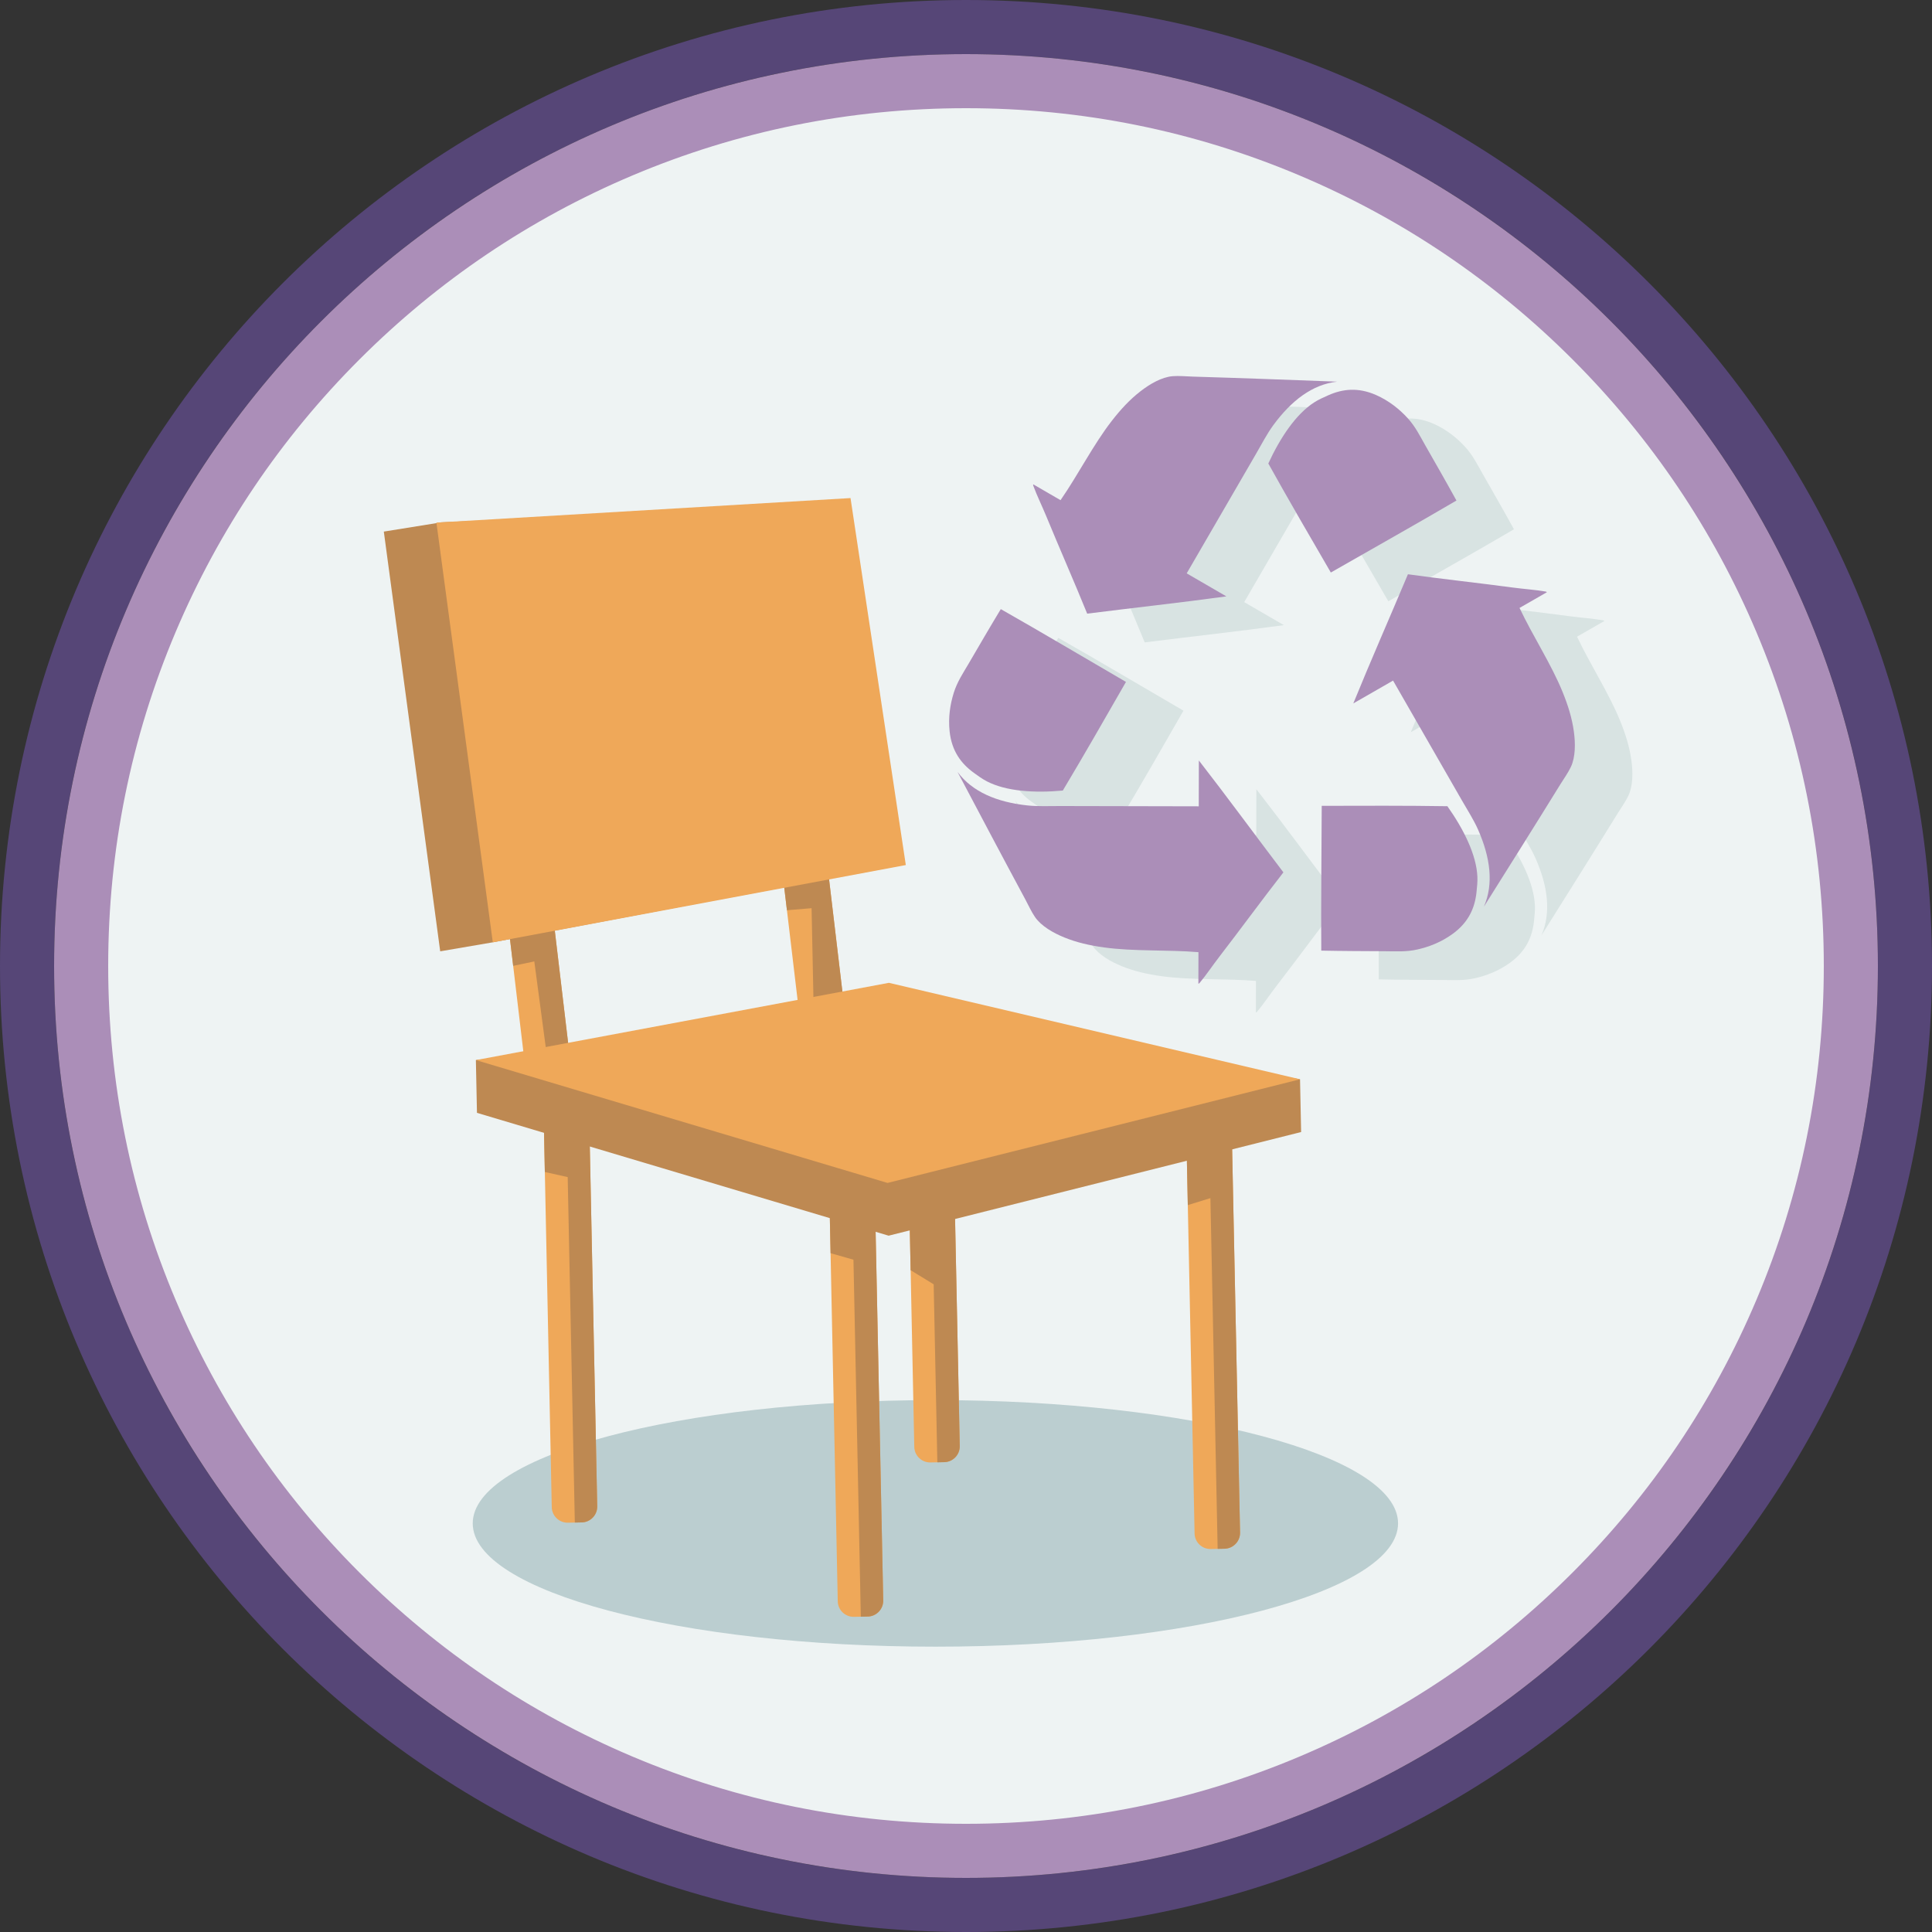 <?xml version="1.0" encoding="utf-8"?>
<!-- Generator: Adobe Illustrator 20.0.0, SVG Export Plug-In . SVG Version: 6.00 Build 0)  -->
<svg version="1.1" id="Graphics" xmlns="http://www.w3.org/2000/svg" xmlns:xlink="http://www.w3.org/1999/xlink" x="0px" y="0px"
	 viewBox="0 0 500 500" enable-background="new 0 0 500 500" xml:space="preserve">
<rect x="0" y="0" width="500" height="500" fill="#333333" stroke="none"/>
<g>
	<g>
		<g>
			<g>
				<path fill="#564677" d="M250,14c31.866,0,62.771,6.238,91.857,18.54c28.101,11.886,53.341,28.904,75.02,50.583
					c21.678,21.678,38.697,46.919,50.583,75.02C479.762,187.229,486,218.134,486,250c0,31.866-6.238,62.771-18.54,91.857
					c-11.886,28.101-28.904,53.341-50.583,75.02c-21.678,21.678-46.919,38.697-75.02,50.583C312.771,479.762,281.866,486,250,486
					s-62.771-6.238-91.857-18.54c-28.101-11.886-53.341-28.904-75.02-50.583c-21.678-21.678-38.697-46.919-50.583-75.02
					C20.238,312.771,14,281.866,14,250c0-31.866,6.238-62.771,18.54-91.857c11.886-28.101,28.904-53.341,50.583-75.02
					c21.678-21.678,46.919-38.697,75.02-50.583C187.229,20.238,218.134,14,250,14 M250,0C111.93,0,0,111.929,0,250
					c0,138.07,111.93,250,250,250s250-111.93,250-250C500,111.929,388.07,0,250,0L250,0z"/>
			</g>
			<g>
				<path fill="#EEF3F3" d="M250,479c-61.165,0-118.67-23.821-161.924-67.075C44.821,368.67,21,311.165,21,250
					c0-61.164,23.821-118.67,67.076-161.924S188.836,21,250,21c61.165,0,118.67,23.821,161.925,67.076
					C455.179,131.33,479,188.836,479,250c0,61.165-23.821,118.67-67.075,161.925C368.67,455.179,311.165,479,250,479z"/>
				<path fill="#AB8EB8" d="M250,28c29.974,0,59.045,5.868,86.405,17.441c26.434,11.181,50.177,27.191,70.57,47.584
					s36.403,44.137,47.584,70.57C466.132,190.956,472,220.026,472,250c0,29.974-5.868,59.045-17.441,86.405
					c-11.181,26.434-27.191,50.177-47.584,70.57c-20.393,20.393-44.136,36.403-70.57,47.584C309.045,466.132,279.974,472,250,472
					c-29.974,0-59.044-5.868-86.404-17.441c-26.434-11.181-50.177-27.191-70.57-47.584c-20.393-20.393-36.403-44.137-47.584-70.57
					C33.868,309.045,28,279.974,28,250c0-29.974,5.868-59.044,17.441-86.404c11.181-26.434,27.191-50.177,47.584-70.57
					c20.393-20.393,44.137-36.403,70.57-47.584C190.956,33.868,220.026,28,250,28 M250,14C119.669,14,14,119.669,14,250
					c0,130.332,105.669,236,236,236c130.332,0,236-105.668,236-236C486,119.669,380.332,14,250,14L250,14z"/>
			</g>
		</g>
	</g>
	<g>
		<g>
			<path fill-rule="evenodd" clip-rule="evenodd" fill="#D8E3E2" d="M273.891,165.083c-2.751,4.538-5.55,9.355-8.377,14.196
				c-1.392,2.377-2.921,4.63-3.813,7.512c-0.873,2.823-1.458,6.209-1.058,9.935c0.542,5.042,2.929,8.291,6.256,10.712
				c1.076,0.781,2.191,1.6,3.379,2.213c4.988,2.586,12.307,3.066,19.659,2.387c5.551-9.269,10.94-18.703,16.345-28.117
				C295.514,177.661,284.609,171.166,273.891,165.083z"/>
			<path fill-rule="evenodd" clip-rule="evenodd" fill="#D8E3E2" d="M325.04,253.862c-0.005,2.714-0.011,5.426-0.017,8.142
				c0.129,0.041,0.282-0.132,0.345-0.21c1.738-2.093,3.412-4.6,5.123-6.815c5.509-7.146,10.99-14.653,16.536-21.772
				c-7.295-9.607-14.59-19.576-21.881-28.959c-0.009,3.954-0.018,7.913-0.025,11.868c-11.605-0.023-23.909-0.051-35.675-0.075
				c-3.131-0.007-5.978,0.135-8.695-0.156c-7.883-0.855-14.231-3.495-18.058-8.667c5.75,10.878,11.583,21.928,17.522,32.955
				c0.842,1.556,1.583,3.239,2.547,4.625c1.603,2.317,4.7,4.093,7.577,5.261c3.208,1.304,6.529,2.059,10.276,2.578
				C308.331,253.704,316.999,253.198,325.04,253.862z"/>
		</g>
		<g>
			<path fill-rule="evenodd" clip-rule="evenodd" fill="#D8E3E2" d="M356.827,253.46c5.306,0.113,10.877,0.128,16.483,0.157
				c2.754,0.017,5.471,0.215,8.412-0.454c2.882-0.655,6.106-1.842,9.133-4.051c4.096-2.991,5.716-6.682,6.148-10.774
				c0.139-1.322,0.29-2.698,0.227-4.033c-0.254-5.612-3.499-12.191-7.762-18.218c-10.803-0.173-21.667-0.123-32.523-0.097
				C356.908,228.446,356.736,241.137,356.827,253.46z"/>
			<path fill-rule="evenodd" clip-rule="evenodd" fill="#D8E3E2" d="M408.138,164.774c2.353-1.352,4.704-2.703,7.059-4.056
				c-0.029-0.132-0.256-0.178-0.355-0.194c-2.681-0.459-5.69-0.655-8.464-1.029c-8.943-1.198-18.185-2.191-27.123-3.435
				c-4.672,11.121-9.658,22.423-14.138,33.429c3.429-1.97,6.861-3.941,10.291-5.912c5.783,10.062,11.91,20.731,17.773,30.933
				c1.56,2.715,3.106,5.11,4.212,7.608c3.201,7.254,4.089,14.072,1.523,19.972c6.545-10.418,13.198-20.995,19.779-31.652
				c0.927-1.507,2.014-2.99,2.732-4.519c1.205-2.547,1.195-6.117,0.767-9.192c-0.474-3.43-1.481-6.684-2.906-10.189
				C416.355,179.324,411.583,172.071,408.138,164.774z"/>
		</g>
		<g>
			<path fill-rule="evenodd" clip-rule="evenodd" fill="#D8E3E2" d="M391.81,136.978c-2.555-4.652-5.327-9.484-8.106-14.353
				c-1.362-2.394-2.549-4.845-4.599-7.058c-2.008-2.168-4.648-4.367-8.075-5.884c-4.638-2.051-8.645-1.609-12.405,0.062
				c-1.214,0.541-2.481,1.098-3.606,1.819c-4.733,3.027-8.809,9.126-11.896,15.832c5.252,9.442,10.727,18.825,16.177,28.214
				C370.106,149.415,381.182,143.219,391.81,136.978z"/>
			<path fill-rule="evenodd" clip-rule="evenodd" fill="#D8E3E2" d="M289.35,136.885c-2.348-1.362-4.693-2.722-7.042-4.085
				c-0.1,0.092-0.026,0.31,0.009,0.404c0.943,2.551,2.278,5.255,3.341,7.844c3.435,8.344,7.195,16.844,10.587,25.206
				c11.967-1.515,24.248-2.847,36.02-4.47c-3.42-1.985-6.844-3.972-10.266-5.956c5.822-10.039,11.998-20.68,17.902-30.858
				c1.571-2.708,2.872-5.245,4.483-7.452c4.682-6.4,10.143-10.577,16.535-11.305c-12.295-0.459-24.781-0.933-37.301-1.303
				c-1.769-0.049-3.597-0.249-5.279-0.107c-2.808,0.23-5.895,2.024-8.344,3.932c-2.733,2.126-5.048,4.625-7.371,7.611
				C297.842,122.494,293.946,130.253,289.35,136.885z"/>
		</g>
	</g>
	<g>
		<g>
			<path fill-rule="evenodd" clip-rule="evenodd" fill="#AB8EB8" d="M259.008,157.641c-2.751,4.538-5.55,9.355-8.377,14.196
				c-1.392,2.377-2.921,4.63-3.813,7.512c-0.873,2.823-1.458,6.209-1.058,9.935c0.542,5.042,2.929,8.291,6.256,10.712
				c1.076,0.781,2.192,1.6,3.379,2.213c4.988,2.586,12.308,3.066,19.659,2.387c5.551-9.269,10.94-18.703,16.345-28.117
				C280.631,170.219,269.726,163.725,259.008,157.641z"/>
			<path fill-rule="evenodd" clip-rule="evenodd" fill="#AB8EB8" d="M310.157,246.42c-0.005,2.714-0.011,5.426-0.017,8.142
				c0.129,0.041,0.282-0.132,0.345-0.21c1.738-2.093,3.412-4.6,5.123-6.815c5.509-7.146,10.99-14.653,16.536-21.772
				c-7.295-9.607-14.59-19.576-21.881-28.959c-0.009,3.954-0.018,7.913-0.025,11.868c-11.605-0.023-23.909-0.051-35.675-0.075
				c-3.131-0.007-5.978,0.135-8.695-0.156c-7.883-0.855-14.231-3.495-18.058-8.667c5.75,10.878,11.583,21.928,17.522,32.955
				c0.842,1.556,1.583,3.239,2.547,4.625c1.603,2.317,4.7,4.093,7.577,5.261c3.208,1.304,6.529,2.059,10.276,2.578
				C293.448,246.262,302.116,245.756,310.157,246.42z"/>
		</g>
		<g>
			<path fill-rule="evenodd" clip-rule="evenodd" fill="#AB8EB8" d="M341.944,246.019c5.306,0.113,10.877,0.128,16.483,0.157
				c2.754,0.017,5.471,0.215,8.412-0.454c2.882-0.655,6.106-1.842,9.133-4.051c4.096-2.991,5.716-6.682,6.148-10.774
				c0.139-1.322,0.29-2.698,0.227-4.033c-0.254-5.612-3.499-12.191-7.762-18.218c-10.803-0.173-21.667-0.123-32.523-0.097
				C342.025,221.004,341.853,233.695,341.944,246.019z"/>
			<path fill-rule="evenodd" clip-rule="evenodd" fill="#AB8EB8" d="M393.254,157.333c2.353-1.352,4.704-2.703,7.059-4.056
				c-0.029-0.132-0.256-0.178-0.355-0.194c-2.681-0.459-5.69-0.655-8.464-1.029c-8.943-1.198-18.185-2.191-27.123-3.435
				c-4.672,11.121-9.658,22.423-14.138,33.429c3.429-1.97,6.861-3.941,10.291-5.912c5.783,10.062,11.91,20.731,17.773,30.933
				c1.56,2.715,3.106,5.11,4.212,7.608c3.201,7.254,4.089,14.072,1.523,19.972c6.545-10.418,13.198-20.995,19.779-31.652
				c0.927-1.507,2.014-2.99,2.732-4.519c1.205-2.547,1.195-6.117,0.767-9.192c-0.474-3.43-1.481-6.684-2.906-10.189
				C401.471,171.882,396.7,164.629,393.254,157.333z"/>
		</g>
		<g>
			<path fill-rule="evenodd" clip-rule="evenodd" fill="#AB8EB8" d="M376.927,129.537c-2.555-4.652-5.327-9.484-8.106-14.353
				c-1.362-2.394-2.549-4.845-4.599-7.058c-2.008-2.168-4.648-4.367-8.075-5.884c-4.638-2.051-8.645-1.609-12.405,0.062
				c-1.214,0.541-2.481,1.098-3.606,1.819c-4.733,3.027-8.809,9.126-11.896,15.832c5.252,9.442,10.727,18.825,16.177,28.214
				C355.223,141.974,366.299,135.777,376.927,129.537z"/>
			<path fill-rule="evenodd" clip-rule="evenodd" fill="#AB8EB8" d="M274.467,129.443c-2.348-1.362-4.693-2.722-7.042-4.085
				c-0.1,0.092-0.026,0.31,0.009,0.404c0.943,2.551,2.278,5.255,3.341,7.844c3.435,8.344,7.195,16.844,10.587,25.206
				c11.967-1.515,24.248-2.847,36.02-4.47c-3.42-1.985-6.844-3.972-10.266-5.956c5.822-10.039,11.998-20.68,17.902-30.858
				c1.571-2.708,2.872-5.245,4.483-7.452c4.682-6.4,10.143-10.577,16.535-11.305c-12.295-0.459-24.781-0.933-37.301-1.303
				c-1.769-0.049-3.597-0.249-5.279-0.107c-2.808,0.23-5.895,2.024-8.344,3.932c-2.733,2.126-5.048,4.625-7.371,7.611
				C282.959,115.052,279.063,122.811,274.467,129.443z"/>
		</g>
	</g>
	<g>
		<path fill="#BBCED0" d="M242.083,426.158c66.124,0,119.732-14.286,119.732-31.91c0-17.617-53.607-31.901-119.732-31.901
			c-66.131,0-119.741,14.284-119.741,31.901C122.341,411.871,175.951,426.158,242.083,426.158"/>
		<g>
			<g>
				<path fill="#EFA859" d="M228.579,414.182c0.046,2.253-1.758,4.134-4.011,4.18l-3.577,0.074c-2.253,0.047-4.134-1.758-4.18-4.011
					l-2.144-103.876c-0.046-2.253,1.758-4.134,4.011-4.18l3.577-0.074c2.253-0.047,4.134,1.758,4.18,4.011L228.579,414.182z
					 M318.781,292.752c-0.047-2.253-1.928-4.057-4.18-4.011l-3.577,0.074c-2.253,0.047-4.057,1.928-4.011,4.18l2.144,103.876
					c0.046,2.253,1.927,4.057,4.18,4.011l3.577-0.074c2.253-0.047,4.057-1.928,4.011-4.18L318.781,292.752z M152.419,285.943
					c-0.046-2.253-1.928-4.057-4.18-4.011l-3.577,0.074c-2.253,0.047-4.057,1.928-4.011,4.18l2.144,103.876
					c0.046,2.253,1.928,4.057,4.18,4.011l3.577-0.074c2.253-0.046,4.057-1.927,4.011-4.18L152.419,285.943z M246.24,270.349
					c-0.046-2.253-1.928-4.057-4.18-4.011l-3.577,0.074c-2.253,0.046-4.057,1.927-4.011,4.18l2.144,103.876
					c0.046,2.253,1.928,4.057,4.18,4.011l3.577-0.074c2.253-0.047,4.057-1.928,4.011-4.18L246.24,270.349z M135.532,173.076
					c-0.266-2.237-2.314-3.85-4.551-3.585l-3.552,0.422c-2.237,0.266-3.85,2.314-3.585,4.551l12.251,103.173
					c0.266,2.237,2.314,3.85,4.551,3.585l3.552-0.422c2.237-0.266,3.85-2.314,3.585-4.551L135.532,173.076z M207.467,167.819
					c-0.266-2.237-2.314-3.85-4.551-3.585l-3.552,0.422c-2.237,0.266-3.85,2.314-3.585,4.551L208.03,272.38
					c0.266,2.237,2.314,3.85,4.551,3.585l3.552-0.422c2.237-0.266,3.85-2.314,3.585-4.551L207.467,167.819z"/>
				<g>
					<path fill="#BE8952" d="M222.255,306.296l-3.577,0.074c-2.253,0.047-4.057,1.927-4.011,4.18l0.284,13.772l5.921,1.688
						l1.907,92.39l1.788-0.037c2.253-0.047,4.057-1.927,4.011-4.18l-2.144-103.876C226.389,308.054,224.508,306.249,222.255,306.296
						z"/>
					<path fill="#BE8952" d="M234.601,276.826l1.071,51.903l5.962,3.651l0.951,46.062l1.788-0.037
						c2.253-0.047,4.057-1.927,4.011-4.18l-2.022-97.931L234.601,276.826z"/>
					<path fill="#BE8952" d="M314.601,288.741l-3.577,0.074c-2.253,0.047-4.057,1.928-4.011,4.18l0.39,18.882l5.849-1.803
						l1.874,90.771l1.788-0.037c2.253-0.046,4.057-1.927,4.011-4.18l-2.144-103.876C318.734,290.5,316.853,288.695,314.601,288.741z
						"/>
					<path fill="#BE8952" d="M152.419,285.943c-0.046-2.252-1.927-4.057-4.18-4.011l-3.577,0.074
						c-2.253,0.047-4.057,1.928-4.011,4.18l0.353,17.123l5.914,1.321l1.846,89.406l1.788-0.037c2.253-0.047,4.057-1.927,4.011-4.18
						L152.419,285.943z"/>
					<path fill="#BE8952" d="M140.646,281.221l2.012-0.239l-3.423,0.155C139.686,281.243,140.161,281.279,140.646,281.221z"/>
					<polygon fill="#BE8952" points="132.809,249.965 138.277,248.813 141.912,276.053 147.593,274.65 139.135,203.416 
						127.56,205.756 					"/>
					<polygon fill="#BE8952" points="198.418,191.431 203.659,235.569 210.036,235.04 210.625,263.586 218.801,263.269 
						209.993,189.091 					"/>
				</g>
			</g>
			<g>
				<polygon fill="#BE8952" points="336.729,292.969 229.98,319.794 123.438,288.002 123.156,274.351 230.187,261.178 
					336.447,279.318 				"/>
				<polygon fill="#EFA859" points="336.447,279.318 229.698,306.142 123.156,274.351 230.046,254.352 				"/>
			</g>
			<g>
				<polygon fill="#BE8952" points="206.505,131.23 114.294,135.167 99.333,137.576 113.925,246.202 127.535,243.873 
					220.815,226.204 				"/>
				<polygon fill="#EFA859" points="220.114,128.9 112.943,135.247 127.535,243.873 234.424,223.874 				"/>
			</g>
		</g>
	</g>
</g>
<g>
</g>
<g>
</g>
<g>
</g>
<g>
</g>
<g>
</g>
<g>
</g>
<g>
</g>
<g>
</g>
<g>
</g>
<g>
</g>
<g>
</g>
<g>
</g>
<g>
</g>
<g>
</g>
<g>
</g>
</svg>
